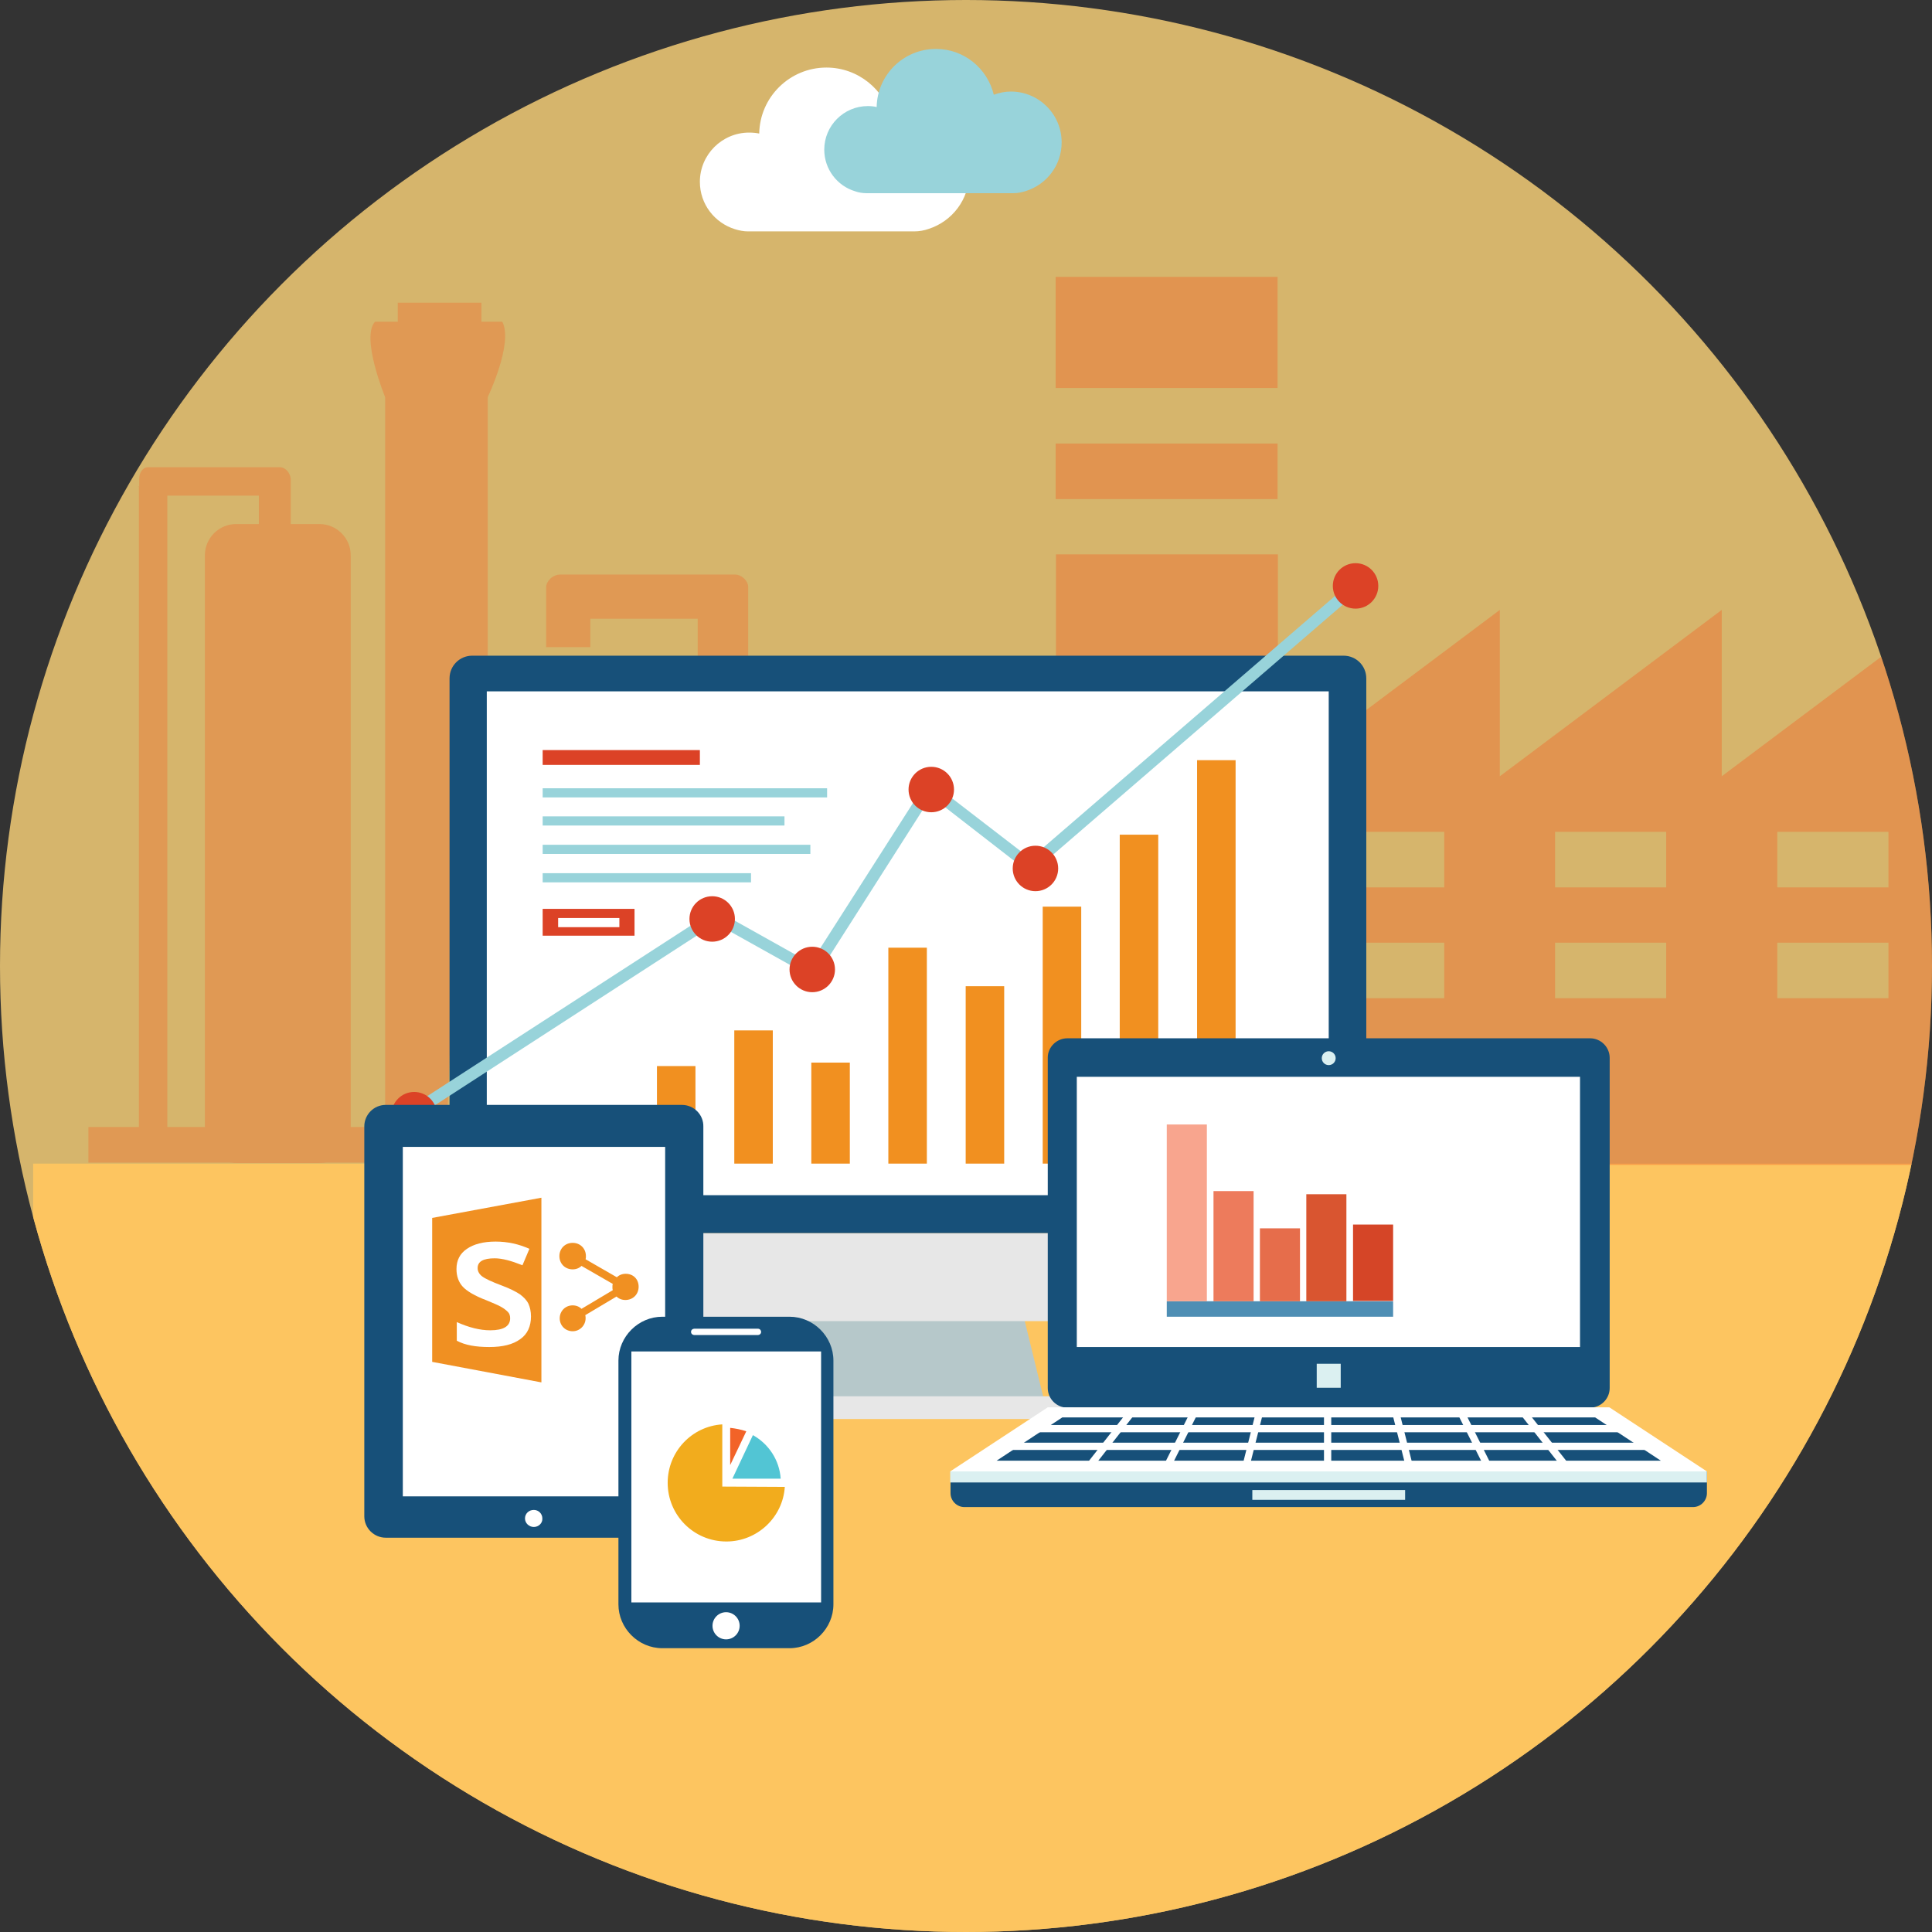 <?xml version="1.0" encoding="utf-8"?>
<!-- Generator: Adobe Illustrator 20.0.0, SVG Export Plug-In . SVG Version: 6.00 Build 0)  -->
<svg version="1.1" id="Layer_1" xmlns="http://www.w3.org/2000/svg" xmlns:xlink="http://www.w3.org/1999/xlink" x="0px" y="0px"
	 viewBox="0 0 612 612" style="enable-background:new 0 0 612 612;" xml:space="preserve">
<rect x="0" y="0" width="612" height="612" fill="#333333" stroke="none"/>
<style type="text/css">
	.st0{opacity:0.8;fill:#FFD57B;enable-background:new    ;}
	.st1{fill:#FFFFFF;}
	.st2{clip-path:url(#SVGID_2_);fill:#FDC560;}
	.st3{clip-path:url(#SVGID_4_);}
	.st4{opacity:0.4;fill:#F26327;enable-background:new    ;}
	.st5{opacity:0.34;clip-path:url(#SVGID_6_);}
	.st6{fill:#F26327;}
	.st7{fill:#98D3DA;}
	.st8{fill:#B6C8CA;}
	.st9{fill:#E7E7E7;}
	.st10{fill:#175079;}
	.st11{fill:#F19020;}
	.st12{fill:#DC4226;}
	.st13{fill:#F09022;}
	.st14{enable-background:new    ;}
	.st15{fill:#F2AC1D;}
	.st16{fill:#52C5D4;}
	.st17{fill:#F26328;}
	.st18{fill:#DBF0F1;}
	.st19{fill:#4E8EB4;}
	.st20{fill:#F8A58E;}
	.st21{fill:#ED7B5C;}
	.st22{fill:#E66D4B;}
	.st23{fill:#D95530;}
	.st24{fill:#D54527;}
</style>
<g id="Layer_1_1_">
	<g>
		<circle class="st0" cx="306" cy="306" r="306"/>
		<path class="st1" d="M307,55c0-10.1-8.2-18.3-18.3-18.3c-2.2,0-4.2,0.4-6.2,1.1c-2.2-9.4-10.7-16.4-20.7-16.4
			c-11.6,0-21.1,9.3-21.3,20.9c-1-0.2-2.1-0.3-3.2-0.3c-8.6,0-15.6,7-15.6,15.6c0,7.1,4.7,13,11.1,15c1.3,0.4,2.7,0.7,4.1,0.7h52.7
			c1.6,0,3.2-0.3,4.6-0.8C301.6,70.1,307,63.2,307,55z"/>
		<g>
			<g>
				<g>
					<defs>
						<circle id="SVGID_1_" cx="306" cy="306" r="306"/>
					</defs>
					<clipPath id="SVGID_2_">
						<use xlink:href="#SVGID_1_"  style="overflow:visible;"/>
					</clipPath>
					<rect x="10.5" y="368.6" class="st2" width="598.2" height="259.8"/>
				</g>
			</g>
			<g>
				<g>
					<defs>
						<circle id="SVGID_3_" cx="306" cy="306" r="306"/>
					</defs>
					<clipPath id="SVGID_4_">
						<use xlink:href="#SVGID_3_"  style="overflow:visible;"/>
					</clipPath>
					<g class="st3">
						<rect x="334.4" y="140.5" class="st4" width="70.3" height="17.6"/>
						<rect x="334.4" y="87.7" class="st4" width="70.3" height="35.2"/>
						<path class="st4" d="M545.4,245.9v-52.7l-70.3,52.7v-52.7l-70.3,52.7v-70.3h-70.3V369h70.3h210.9V193.2L545.4,245.9z
							 M457.5,316.2h-35.2v-17.6h35.2V316.2z M457.5,281.1h-35.2v-17.6h35.2V281.1z M527.8,316.2h-35.2v-17.6h35.2V316.2z
							 M527.8,281.1h-35.2v-17.6h35.2V281.1z M598.1,316.2H563v-17.6h35.2v17.6H598.1z M598.1,281.1H563v-17.6h35.2v17.6H598.1z"/>
					</g>
				</g>
			</g>
			<g>
				<g>
					<defs>
						<circle id="SVGID_5_" cx="306" cy="306" r="306"/>
					</defs>
					<clipPath id="SVGID_6_">
						<use xlink:href="#SVGID_5_"  style="overflow:visible;"/>
					</clipPath>
					<g class="st5">
						<rect x="28" y="357" class="st6" width="244" height="11.3"/>
						<path class="st6" d="M88.6,148h-1.8h-0.9h-39c-1.8,0-2.8,1.9-2.8,3.6v2.6l-0.4-0.2H44v208h9V157h29v28.3c0,1.9,2,3.7,3.9,3.7
							h2.8c1.9,0,3.4-1.9,3.4-3.7v-33.5C92,149.9,90.5,148,88.6,148z"/>
						<path class="st6" d="M173,205v-19c0-1.8,2-4,4.5-4h2.4h1.2h51.7c2.3,0,4.2,2.2,4.2,3.8v2.5v-0.2l0,0V289h-16v-93h-34v9"/>
						<path class="st6" d="M64.9,358.5V175.9c0-5.4,4.4-9.9,9.9-9.9h26.4c5.4,0,9.9,4.4,9.9,9.9v182.6c0,5.4-4.4,9.9-9.9,9.9H74.8
							C69.3,368.3,64.9,363.9,64.9,358.5z"/>
						<path class="st6" d="M150.4,356.8v-131c0-6.3,5.2-11.5,11.5-11.5h37.3c6.3,0,11.5,5.2,11.5,11.5v131c0,6.3-5.2,11.5-11.5,11.5
							h-37.3C155.5,368.3,150.4,363.2,150.4,356.8z"/>
						<path class="st6" d="M141.5,359.8H122V125.5h32.5c0-1.1,0,83.6,0,83.6s-8.3,3.4-7.9,14.8C146.5,228.2,141.5,359.8,141.5,359.8
							z"/>
						<path class="st6" d="M154.5,125.8H122c0,0-7.8-18.9-3.2-23.9h40.3C162.7,108.7,154.5,125.8,154.5,125.8z"/>
						<rect x="126" y="95.9" class="st6" width="26.5" height="9.8"/>
						<path class="st6" d="M246,312.7c-0.4-3.7-3.4-6.7-7.2-6.7h-33.3c-4.1,0-7.5,3.4-7.5,7.5s3.4,7.5,7.5,7.5H231v37
							c0,4.1,3.4,7.5,7.5,7.5s7.5-3.4,7.5-7.5v-43.3C246,314,246.1,313.3,246,312.7z"/>
						<path class="st6" d="M256,299.6c0-1.5-1.2-2.6-2.8-2.6h-45.5c-1.5,0-2.8,1-2.8,2.5s1.2,2.5,2.8,2.5H250v59.1
							c0,1.5,1.5,2.8,3,2.8s3-1.2,3-2.8v-60.4c0-0.2,0-0.4-0.1-0.6C256,300,256,299.8,256,299.6z"/>
					</g>
				</g>
			</g>
		</g>
		<path class="st7" d="M336.3,45.1c0-8.9-7.2-16.1-16.1-16.1c-1.9,0-3.7,0.4-5.4,1c-2-8.3-9.4-14.5-18.3-14.5
			c-10.3,0-18.6,8.2-18.8,18.4c-0.9-0.2-1.8-0.3-2.8-0.3c-7.6,0-13.8,6.2-13.8,13.8c0,6.2,4.1,11.5,9.8,13.2
			c1.1,0.4,2.4,0.6,3.6,0.6H321c1.4,0,2.8-0.3,4-0.7C331.6,58.4,336.3,52.3,336.3,45.1z"/>
		<g>
			<g>
				<g>
					<path class="st8" d="M253.8,405.3c-3.1,12.6-6.1,25.1-9.2,37.7c28.7,0,57.3,0,86,0c-3.1-12.6-6.1-25.1-9.2-37.7
						C298.8,405.3,276.3,405.3,253.8,405.3z"/>
					<path class="st9" d="M335.8,442.3h-96.6c-2.5,0-4.4,2.3-4.4,5.2v2h105.5v-2C340.3,444.6,338.3,442.3,335.8,442.3z"/>
					<path class="st9" d="M142.3,390.6v20.7c0,4,3.2,7.2,7.2,7.2h276c4,0,7.2-3.2,7.2-7.2v-20.7L142.3,390.6L142.3,390.6z"/>
					<path class="st10" d="M432.8,390.6V214.9c0-4-3.2-7.2-7.2-7.2h-276c-4,0-7.2,3.2-7.2,7.2v175.7L432.8,390.6L432.8,390.6z"/>
					<rect x="154.2" y="219" class="st1" width="266.7" height="159.6"/>
				</g>
				<g>
					<rect x="183.7" y="352.3" class="st11" width="12.2" height="16.3"/>
					<rect x="208.1" y="337.7" class="st11" width="12.2" height="30.9"/>
					<rect x="232.6" y="326.4" class="st11" width="12.2" height="42.2"/>
					<rect x="257" y="336.6" class="st11" width="12.2" height="32"/>
					<rect x="281.4" y="300.2" class="st11" width="12.2" height="68.4"/>
					<rect x="305.9" y="312.4" class="st11" width="12.2" height="56.2"/>
					<rect x="330.3" y="287.2" class="st11" width="12.2" height="81.4"/>
					<rect x="354.7" y="264.4" class="st11" width="12.2" height="104.2"/>
					<rect x="379.2" y="240.8" class="st11" width="12.2" height="127.9"/>
				</g>
				<g>
					<rect x="171.9" y="237.6" class="st12" width="49.8" height="4.7"/>
					<rect x="171.9" y="249.7" class="st7" width="90.1" height="2.9"/>
					<rect x="171.9" y="258.6" class="st7" width="76.6" height="2.9"/>
					<rect x="171.9" y="267.6" class="st7" width="84.8" height="2.9"/>
					<rect x="171.9" y="276.6" class="st7" width="66" height="2.9"/>
					<path class="st12" d="M171.9,287.9v8.5H201v-8.5H171.9z M196.2,293.7h-19.4v-2.9h19.4V293.7z"/>
				</g>
			</g>
			<g>
				<path class="st7" d="M128.6,355.7c-0.6,0-1.2-0.3-1.6-0.8c-0.6-0.9-0.3-2,0.5-2.6l98.1-63.5c0.6-0.4,1.3-0.4,1.9-0.1l29.3,16.4
					l36.1-56.5c0.3-0.4,0.7-0.7,1.2-0.8c0.5-0.1,1,0,1.4,0.4l30.9,23.8l101.7-87.7c0.8-0.7,1.9-0.6,2.6,0.2c0.7,0.8,0.6,1.9-0.2,2.6
					l-102.8,88.7c-0.7,0.6-1.6,0.6-2.3,0.1L295,252.3l-35.9,56.3c-0.5,0.8-1.6,1.1-2.5,0.6l-29.9-16.7l-97.1,62.9
					C129.3,355.6,129,355.7,128.6,355.7L128.6,355.7z"/>
			</g>
			<circle class="st12" cx="131.2" cy="353.1" r="7.2"/>
			<circle class="st12" cx="225.6" cy="291.1" r="7.2"/>
			<circle class="st12" cx="257.3" cy="307.1" r="7.2"/>
			<circle class="st12" cx="295" cy="250.1" r="7.2"/>
			<circle class="st12" cx="328" cy="275.1" r="7.2"/>
			<ellipse class="st12" cx="429.4" cy="185.6" rx="7.2" ry="7.2"/>
			<g>
				<g>
					<g>
						<g>
							<path class="st10" d="M216,350h-93.8c-3.8,0-6.8,3.1-6.8,6.8v123.5c0,3.8,3.1,6.8,6.8,6.8H216c3.8,0,6.8-3.1,6.8-6.8V356.9
								C222.9,353.1,219.8,350,216,350z"/>
							<path class="st1" d="M169.1,483.7c-1.5,0-2.8-1.2-2.8-2.7s1.2-2.7,2.8-2.7c1.5,0,2.7,1.2,2.7,2.7
								C171.9,482.5,170.6,483.7,169.1,483.7z"/>
							<rect x="127.6" y="363.3" class="st1" width="83.1" height="110.7"/>
						</g>
					</g>
				</g>
				<g>
					<g id="share-alt_1_">
						<path class="st13" d="M202.3,407.6c0,2.4-1.8,4.2-4.2,4.2c-1.1,0-2.1-0.4-2.8-1.1l-9.9,5.9c0.1,0.4,0.1,0.7,0.1,1
							c0,2.2-1.8,4.1-4.1,4.1s-4.1-1.8-4.1-4.1s1.8-4.1,4.1-4.1c1.1,0,2.1,0.4,2.8,1.1l9.9-5.9c-0.1-0.3-0.1-0.7-0.1-1s0-0.7,0.1-1
							l-9.9-5.7c-0.7,0.7-1.7,1.1-2.8,1.1c-2.4,0-4.2-1.8-4.2-4.2s1.8-4.2,4.2-4.2s4.2,1.8,4.2,4.2c0,0.3,0,0.7-0.1,1l9.9,5.7
							c0.7-0.7,1.7-1.1,2.8-1.1C200.6,403.5,202.3,405.2,202.3,407.6z"/>
					</g>
				</g>
				<g>
					<polygon class="st13" points="171.5,437.9 136.9,431.4 136.9,385.8 171.5,379.4 					"/>
					<g class="st14">
						<path class="st1" d="M168.2,417c0,3.1-1.1,5.6-3.4,7.2c-2.3,1.7-5.6,2.5-9.8,2.5c-4.3,0-7.7-0.6-10.3-2v-5.9
							c3.8,1.7,7.3,2.6,10.6,2.6c4.2,0,6.3-1.3,6.3-3.8c0-0.8-0.2-1.5-0.7-2s-1.2-1.1-2.3-1.7c-1.1-0.6-2.6-1.2-4.5-2
							c-3.7-1.4-6.2-2.9-7.5-4.3c-1.3-1.4-2-3.3-2-5.6c0-2.8,1.1-4.9,3.3-6.4s5.2-2.3,9.1-2.3c3.8,0,7.4,0.8,10.7,2.3l-2.2,5.2
							c-3.5-1.4-6.4-2.2-8.8-2.2c-3.6,0-5.4,1-5.4,3.1c0,1,0.5,1.9,1.4,2.6c0.9,0.7,3,1.7,6.2,2.9c2.7,1,4.6,2,5.8,2.8
							c1.2,0.9,2.1,1.8,2.7,3C167.9,414.1,168.2,415.5,168.2,417z"/>
					</g>
				</g>
			</g>
		</g>
		<g>
			<path class="st10" d="M209.8,417.1h40.3c7.6,0,13.9,6.3,13.9,13.9v77.2c0,7.6-6.3,13.9-13.9,13.9h-40.3
				c-7.6,0-13.9-6.3-13.9-13.9V431C195.9,423.4,202.2,417.1,209.8,417.1z"/>
			<rect x="200" y="428.1" class="st1" width="60.1" height="79.5"/>
			<path class="st1" d="M219.9,422.9h20.2c0.5,0,1-0.4,1-1l0,0c0-0.5-0.4-1-1-1h-20.2c-0.5,0-1,0.4-1,1l0,0
				C218.9,422.5,219.4,422.9,219.9,422.9z"/>
			<circle class="st1" cx="230" cy="515" r="4.3"/>
			<g>
				<g>
					<path class="st15" d="M228.8,470.9v-19.7c-9.7,0.6-17.3,8.7-17.3,18.5c0,10.3,8.3,18.6,18.6,18.6c9.8,0,17.9-7.7,18.5-17.3
						L228.8,470.9L228.8,470.9z"/>
					<path class="st16" d="M232,468.4h15.3c-0.4-5.9-3.8-11-8.8-13.8L232,468.4z"/>
					<path class="st17" d="M231.3,452.3v11.8l5.1-10.7C234.7,452.8,233,452.5,231.3,452.3L231.3,452.3z"/>
				</g>
			</g>
		</g>
		<g>
			<g>
				<path class="st10" d="M338.1,328.9h165.6c3.4,0,6.2,2.8,6.2,6.2v104.6c0,3.4-2.8,6.2-6.2,6.2H338.1c-3.4,0-6.2-2.8-6.2-6.2V335
					C331.9,331.7,334.7,328.9,338.1,328.9z"/>
				<rect x="341.1" y="341.1" class="st1" width="159.4" height="85.6"/>
				<circle class="st18" cx="420.9" cy="335.2" r="2.2"/>
				<rect x="417.1" y="432" class="st18" width="7.6" height="7.6"/>
				<polygon class="st1" points="331.9,445.8 509.8,445.8 540.7,466.1 301,466.1 				"/>
				<path class="st10" d="M301,466.1h239.7v6.9c0,2.4-2,4.4-4.4,4.4H305.5c-2.4,0-4.4-2-4.4-4.4v-6.9H301z"/>
				<rect x="396.7" y="472" class="st18" width="48.4" height="3.1"/>
				<rect x="301" y="466.1" class="st18" width="239.7" height="3.5"/>
			</g>
			<g>
				<polygon class="st10" points="336.5,449 505.3,449 526.1,462.7 315.7,462.7 				"/>
				<g>
					<rect x="419.4" y="447.7" class="st1" width="2.3" height="16.2"/>
					<polygon class="st1" points="443.3,447.4 447.4,463.7 445.2,464.2 441.1,448 					"/>
					
						<rect x="465.6" y="446.8" transform="matrix(0.894 -0.448 0.448 0.894 -154.661 257.066)" class="st1" width="2.3" height="18.2"/>
					<polygon class="st1" points="483.7,447 496.5,463.2 494.7,464.7 481.9,448.4 					"/>
					<rect x="325.5" y="451.4" class="st1" width="190.2" height="2.3"/>
					<polygon class="st1" points="400,448 395.9,464.2 393.7,463.7 397.8,447.4 					"/>
					
						<rect x="365.3" y="454.6" transform="matrix(0.447 -0.894 0.894 0.447 -200.655 586.694)" class="st1" width="18.2" height="2.3"/>
					
						<rect x="341.6" y="454.7" transform="matrix(0.617 -0.787 0.787 0.617 -223.941 451.395)" class="st1" width="20.6" height="2.3"/>
					<rect x="318.5" y="457" class="st1" width="207.2" height="2.3"/>
				</g>
			</g>
		</g>
		<g>
			<rect x="369.6" y="412.2" class="st19" width="71.7" height="4.9"/>
			<rect x="369.6" y="356.2" class="st20" width="12.7" height="56"/>
			<rect x="384.4" y="377.3" class="st21" width="12.7" height="34.9"/>
			<rect x="399.1" y="389.1" class="st22" width="12.7" height="23.1"/>
			<rect x="413.8" y="378.3" class="st23" width="12.7" height="33.9"/>
			<rect x="428.6" y="387.9" class="st24" width="12.7" height="24.2"/>
		</g>
	</g>
	<g id="Arrow_7_1_">
	</g>
	<g id="Arrow_7_3_">
	</g>
</g>
<g id="Layer_5">
</g>
</svg>
